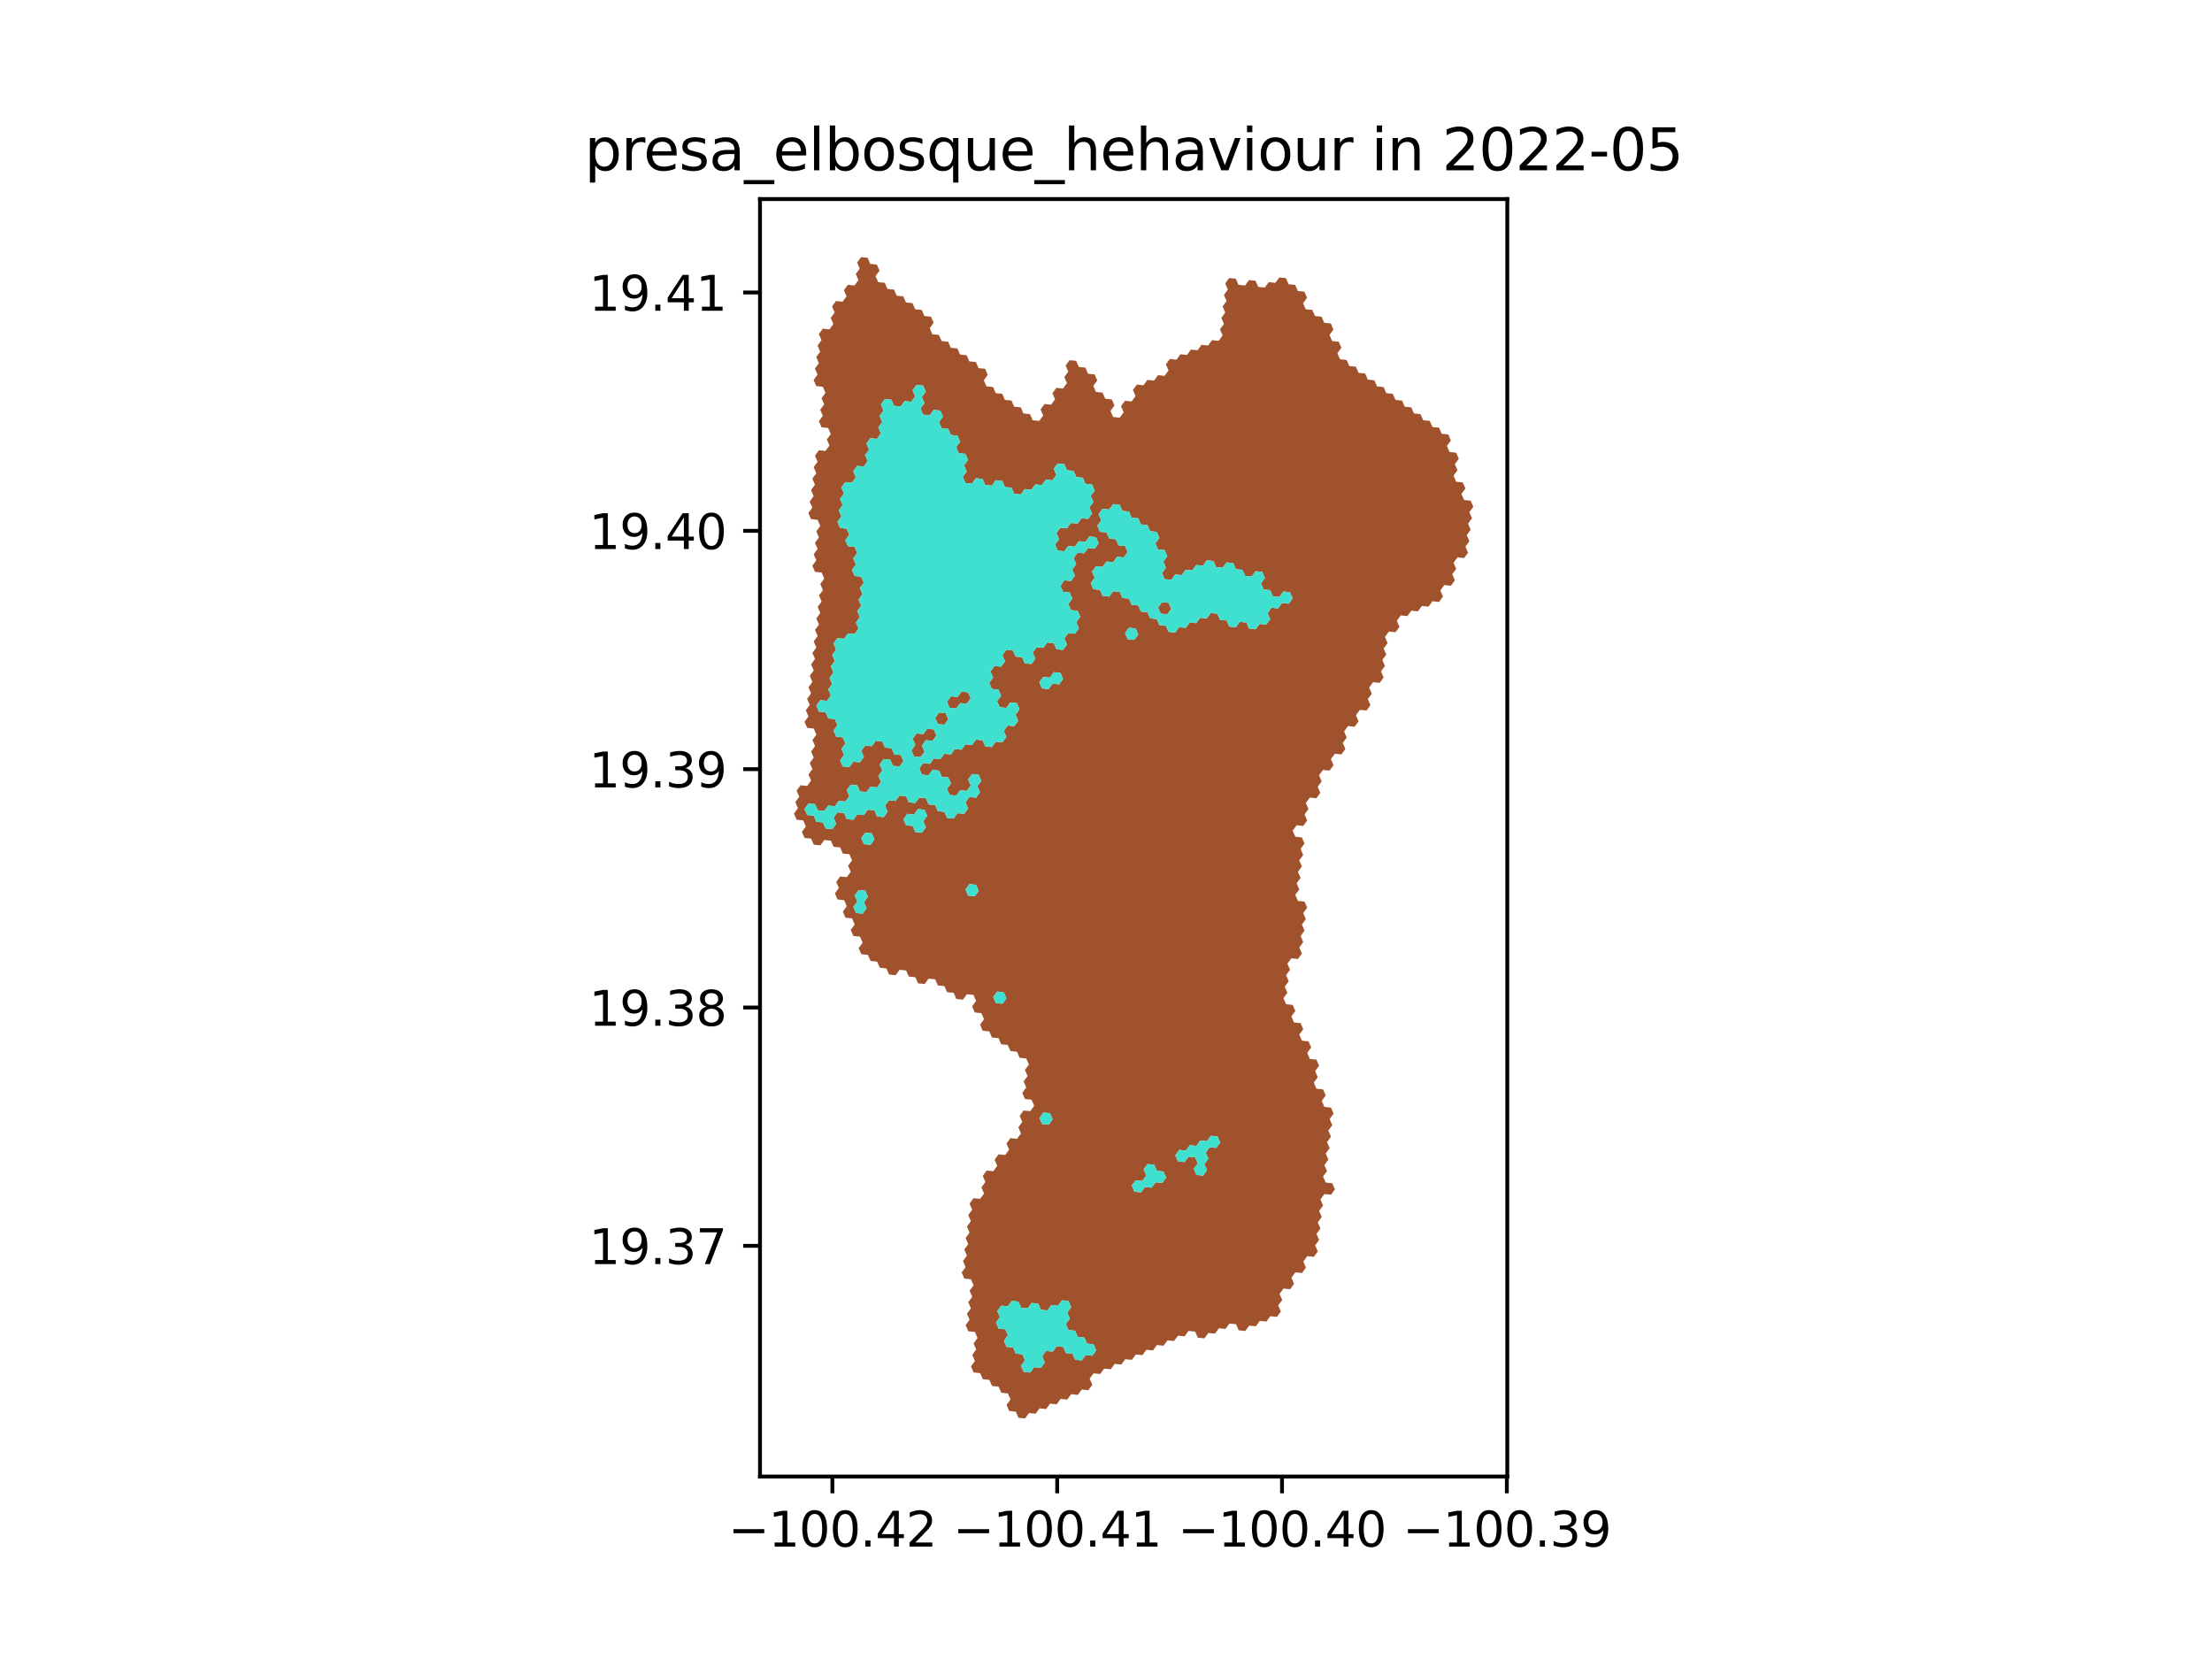 <?xml version="1.0" encoding="utf-8" standalone="no"?>
<!DOCTYPE svg PUBLIC "-//W3C//DTD SVG 1.1//EN"
  "http://www.w3.org/Graphics/SVG/1.1/DTD/svg11.dtd">
<svg xmlns:xlink="http://www.w3.org/1999/xlink" width="460.8pt" height="345.6pt" viewBox="0 0 460.8 345.6" xmlns="http://www.w3.org/2000/svg" version="1.1">
 <defs>
  <style type="text/css">*{stroke-linejoin: round; stroke-linecap: butt}</style>
 </defs>
 <g id="figure_1">
  <g id="patch_1">
   <path d="M 0 345.6 
L 460.8 345.6 
L 460.8 0 
L 0 0 
z
" style="fill: #ffffff"/>
  </g>
  <g id="axes_1">
   <g id="patch_2">
    <path d="M 158.323 307.584 
L 313.997 307.584 
L 313.997 41.472 
L 158.323 41.472 
z
" style="fill: #ffffff"/>
   </g>
   <g id="PatchCollection_1">
    <path d="M 176.125 191.174 
L 175.575 189.907 
L 176.399 188.782 
L 175.849 187.515 
L 174.475 187.372 
L 173.925 186.105 
L 174.749 184.981 
L 174.199 183.714 
L 175.023 182.589 
L 176.397 182.732 
L 177.221 181.608 
L 176.671 180.341 
L 177.495 179.216 
L 176.945 177.949 
L 175.571 177.806 
L 175.021 176.539 
L 173.646 176.396 
L 173.096 175.129 
L 171.722 174.986 
L 170.898 176.11 
L 169.524 175.967 
L 168.974 174.7 
L 167.599 174.557 
L 167.049 173.29 
L 167.873 172.166 
L 167.323 170.899 
L 165.949 170.756 
L 165.399 169.489 
L 166.223 168.364 
L 165.673 167.097 
L 166.497 165.973 
L 165.947 164.706 
L 166.771 163.581 
L 168.145 163.724 
L 168.969 162.6 
L 168.419 161.333 
L 169.243 160.208 
L 168.693 158.941 
L 169.517 157.817 
L 168.967 156.55 
L 169.791 155.425 
L 169.241 154.158 
L 170.065 153.034 
L 169.515 151.766 
L 168.14 151.624 
L 167.59 150.356 
L 168.414 149.232 
L 167.864 147.965 
L 168.688 146.84 
L 168.138 145.573 
L 168.962 144.449 
L 168.412 143.182 
L 169.236 142.057 
L 168.686 140.79 
L 169.51 139.666 
L 168.96 138.399 
L 169.784 137.274 
L 169.234 136.007 
L 170.058 134.883 
L 169.508 133.615 
L 170.332 132.491 
L 169.782 131.224 
L 170.606 130.1 
L 170.056 128.832 
L 170.88 127.708 
L 170.33 126.441 
L 171.154 125.316 
L 170.604 124.049 
L 171.428 122.925 
L 170.878 121.658 
L 171.702 120.533 
L 171.152 119.266 
L 169.778 119.123 
L 169.227 117.856 
L 170.051 116.732 
L 169.501 115.464 
L 170.325 114.34 
L 169.775 113.073 
L 170.599 111.948 
L 170.049 110.681 
L 170.873 109.557 
L 170.323 108.29 
L 168.949 108.147 
L 168.399 106.879 
L 169.223 105.755 
L 168.673 104.488 
L 169.497 103.363 
L 168.947 102.096 
L 169.771 100.972 
L 169.221 99.704 
L 170.045 98.58 
L 169.495 97.313 
L 170.319 96.189 
L 169.769 94.921 
L 170.593 93.797 
L 171.967 93.94 
L 172.791 92.816 
L 172.241 91.548 
L 173.065 90.424 
L 172.515 89.157 
L 171.141 89.014 
L 170.591 87.746 
L 171.415 86.622 
L 170.865 85.355 
L 171.689 84.23 
L 171.139 82.963 
L 171.963 81.839 
L 171.413 80.572 
L 170.038 80.429 
L 169.488 79.161 
L 170.312 78.037 
L 169.762 76.77 
L 170.586 75.645 
L 170.036 74.378 
L 170.86 73.254 
L 170.31 71.986 
L 171.134 70.862 
L 170.584 69.595 
L 171.408 68.47 
L 172.783 68.613 
L 173.607 67.489 
L 173.057 66.222 
L 173.881 65.097 
L 173.331 63.83 
L 174.155 62.706 
L 175.529 62.849 
L 176.353 61.724 
L 175.803 60.457 
L 176.627 59.333 
L 178.002 59.476 
L 178.826 58.351 
L 178.276 57.084 
L 179.1 55.96 
L 178.55 54.692 
L 179.374 53.568 
L 180.749 53.711 
L 181.299 54.978 
L 182.673 55.121 
L 183.224 56.389 
L 182.399 57.513 
L 182.95 58.78 
L 184.324 58.923 
L 184.874 60.191 
L 186.249 60.334 
L 186.799 61.601 
L 188.173 61.744 
L 188.723 63.011 
L 190.098 63.154 
L 190.648 64.422 
L 192.023 64.565 
L 192.573 65.832 
L 193.947 65.975 
L 194.497 67.242 
L 193.673 68.367 
L 194.223 69.634 
L 195.598 69.777 
L 196.148 71.044 
L 197.522 71.187 
L 198.072 72.455 
L 199.447 72.598 
L 199.997 73.865 
L 201.371 74.008 
L 201.921 75.275 
L 203.296 75.418 
L 203.846 76.685 
L 205.22 76.829 
L 205.77 78.096 
L 204.946 79.22 
L 205.496 80.487 
L 206.871 80.63 
L 207.421 81.898 
L 208.795 82.041 
L 209.345 83.308 
L 210.72 83.451 
L 211.27 84.718 
L 212.644 84.861 
L 213.194 86.129 
L 214.569 86.272 
L 215.119 87.539 
L 216.493 87.682 
L 217.317 86.558 
L 216.767 85.29 
L 217.591 84.166 
L 218.966 84.309 
L 219.79 83.185 
L 219.24 81.918 
L 220.064 80.793 
L 221.439 80.936 
L 222.263 79.812 
L 221.713 78.545 
L 222.537 77.421 
L 221.987 76.153 
L 222.811 75.029 
L 224.186 75.172 
L 224.736 76.439 
L 226.11 76.583 
L 226.66 77.85 
L 228.034 77.993 
L 228.585 79.26 
L 227.76 80.384 
L 228.31 81.652 
L 229.685 81.795 
L 230.235 83.062 
L 231.609 83.205 
L 232.159 84.472 
L 231.335 85.597 
L 231.885 86.864 
L 233.259 87.007 
L 234.084 85.883 
L 233.533 84.616 
L 234.358 83.491 
L 235.732 83.634 
L 236.556 82.51 
L 236.006 81.243 
L 236.831 80.119 
L 238.205 80.262 
L 239.029 79.137 
L 240.404 79.28 
L 241.228 78.156 
L 242.602 78.299 
L 243.426 77.175 
L 242.876 75.908 
L 243.701 74.784 
L 245.075 74.927 
L 245.899 73.802 
L 247.274 73.946 
L 248.098 72.821 
L 249.472 72.964 
L 250.297 71.84 
L 251.671 71.983 
L 252.495 70.859 
L 253.869 71.002 
L 254.694 69.878 
L 254.144 68.611 
L 254.968 67.486 
L 254.418 66.219 
L 255.242 65.095 
L 254.692 63.828 
L 255.517 62.703 
L 254.967 61.436 
L 255.791 60.312 
L 255.241 59.044 
L 256.065 57.92 
L 257.44 58.063 
L 257.99 59.331 
L 259.364 59.474 
L 260.188 58.35 
L 261.563 58.493 
L 262.113 59.76 
L 263.487 59.903 
L 264.311 58.779 
L 265.686 58.922 
L 266.51 57.798 
L 267.884 57.941 
L 268.434 59.208 
L 269.809 59.352 
L 270.359 60.619 
L 271.733 60.762 
L 272.283 62.029 
L 271.459 63.154 
L 272.009 64.421 
L 273.383 64.564 
L 273.933 65.831 
L 275.307 65.974 
L 275.857 67.242 
L 277.231 67.385 
L 277.781 68.652 
L 276.957 69.776 
L 277.507 71.044 
L 278.881 71.187 
L 279.431 72.454 
L 278.607 73.578 
L 279.157 74.846 
L 280.531 74.989 
L 281.081 76.256 
L 282.455 76.399 
L 283.005 77.667 
L 284.38 77.81 
L 284.93 79.077 
L 286.304 79.22 
L 286.854 80.488 
L 288.228 80.631 
L 288.778 81.898 
L 290.152 82.041 
L 290.702 83.309 
L 292.076 83.452 
L 292.626 84.719 
L 294.001 84.862 
L 294.55 86.129 
L 295.925 86.273 
L 296.475 87.54 
L 297.849 87.683 
L 298.399 88.95 
L 299.773 89.094 
L 300.323 90.361 
L 301.697 90.504 
L 302.247 91.771 
L 301.423 92.895 
L 301.972 94.163 
L 303.347 94.306 
L 303.897 95.573 
L 303.072 96.697 
L 303.622 97.965 
L 302.798 99.089 
L 303.348 100.356 
L 304.722 100.499 
L 305.272 101.767 
L 304.447 102.891 
L 304.997 104.158 
L 306.371 104.301 
L 306.921 105.568 
L 306.097 106.693 
L 306.647 107.96 
L 305.823 109.084 
L 306.372 110.351 
L 305.548 111.475 
L 306.098 112.743 
L 305.274 113.867 
L 305.823 115.134 
L 304.999 116.258 
L 303.625 116.115 
L 302.801 117.239 
L 303.351 118.506 
L 302.526 119.631 
L 303.076 120.898 
L 302.252 122.022 
L 300.878 121.879 
L 300.053 123.003 
L 300.603 124.27 
L 299.779 125.394 
L 298.405 125.251 
L 297.581 126.375 
L 296.206 126.232 
L 295.382 127.356 
L 294.008 127.213 
L 293.184 128.337 
L 291.81 128.194 
L 290.985 129.318 
L 291.535 130.586 
L 290.711 131.71 
L 289.337 131.567 
L 288.512 132.691 
L 289.062 133.958 
L 288.238 135.082 
L 288.788 136.349 
L 287.964 137.473 
L 288.514 138.741 
L 287.689 139.865 
L 288.239 141.132 
L 287.415 142.256 
L 286.041 142.113 
L 285.217 143.237 
L 285.766 144.505 
L 284.942 145.629 
L 285.492 146.896 
L 284.668 148.02 
L 283.294 147.877 
L 282.469 149.001 
L 283.019 150.268 
L 282.195 151.392 
L 280.821 151.249 
L 279.997 152.373 
L 280.547 153.641 
L 279.722 154.765 
L 280.272 156.032 
L 279.448 157.156 
L 278.074 157.013 
L 277.25 158.137 
L 277.8 159.405 
L 276.975 160.529 
L 275.601 160.386 
L 274.777 161.51 
L 275.327 162.777 
L 274.503 163.901 
L 275.053 165.168 
L 274.228 166.292 
L 272.854 166.149 
L 272.03 167.274 
L 272.58 168.541 
L 271.756 169.665 
L 272.306 170.932 
L 271.482 172.056 
L 270.107 171.913 
L 269.283 173.037 
L 269.833 174.305 
L 271.207 174.448 
L 271.757 175.715 
L 270.933 176.839 
L 271.483 178.106 
L 270.659 179.23 
L 271.209 180.498 
L 270.384 181.622 
L 270.934 182.889 
L 270.11 184.013 
L 270.66 185.28 
L 269.836 186.404 
L 270.386 187.672 
L 271.76 187.815 
L 272.31 189.082 
L 271.485 190.206 
L 272.035 191.473 
L 271.211 192.597 
L 271.761 193.865 
L 270.937 194.989 
L 271.487 196.256 
L 270.662 197.38 
L 271.212 198.647 
L 270.388 199.771 
L 269.014 199.628 
L 268.19 200.752 
L 268.74 202.02 
L 267.916 203.144 
L 268.466 204.411 
L 267.641 205.535 
L 268.191 206.802 
L 267.367 207.926 
L 267.917 209.194 
L 269.291 209.337 
L 269.841 210.604 
L 269.017 211.728 
L 269.567 212.995 
L 270.941 213.138 
L 271.49 214.405 
L 270.666 215.529 
L 271.216 216.797 
L 272.59 216.94 
L 273.14 218.207 
L 272.316 219.331 
L 272.866 220.598 
L 274.24 220.741 
L 274.79 222.008 
L 273.965 223.132 
L 274.515 224.4 
L 273.691 225.524 
L 274.241 226.791 
L 275.615 226.934 
L 276.165 228.201 
L 275.341 229.325 
L 275.89 230.592 
L 277.264 230.735 
L 277.814 232.002 
L 276.99 233.127 
L 277.54 234.394 
L 276.716 235.518 
L 277.266 236.785 
L 276.441 237.909 
L 276.991 239.176 
L 276.167 240.3 
L 276.717 241.568 
L 275.893 242.692 
L 276.443 243.959 
L 275.619 245.083 
L 276.168 246.35 
L 277.542 246.493 
L 278.092 247.76 
L 277.268 248.884 
L 275.894 248.741 
L 275.07 249.865 
L 275.62 251.133 
L 274.796 252.257 
L 275.346 253.524 
L 274.521 254.648 
L 275.071 255.915 
L 274.247 257.039 
L 274.797 258.306 
L 273.973 259.43 
L 274.523 260.697 
L 273.699 261.822 
L 272.325 261.679 
L 271.501 262.803 
L 272.05 264.07 
L 271.226 265.194 
L 269.853 265.051 
L 269.028 266.175 
L 269.578 267.442 
L 268.754 268.566 
L 267.38 268.423 
L 266.556 269.547 
L 267.106 270.815 
L 266.282 271.939 
L 266.832 273.206 
L 266.008 274.33 
L 264.634 274.187 
L 263.81 275.311 
L 262.436 275.168 
L 261.612 276.292 
L 260.238 276.149 
L 259.414 277.273 
L 258.04 277.13 
L 257.49 275.863 
L 256.116 275.72 
L 255.292 276.844 
L 253.918 276.701 
L 253.094 277.826 
L 251.721 277.683 
L 250.896 278.807 
L 249.523 278.664 
L 248.973 277.397 
L 247.599 277.254 
L 246.775 278.378 
L 245.401 278.235 
L 244.577 279.359 
L 243.203 279.216 
L 242.379 280.34 
L 241.005 280.197 
L 240.181 281.322 
L 238.807 281.179 
L 237.983 282.303 
L 236.609 282.16 
L 235.785 283.284 
L 234.411 283.141 
L 233.587 284.265 
L 232.213 284.122 
L 231.389 285.247 
L 230.016 285.104 
L 229.192 286.228 
L 227.818 286.085 
L 226.994 287.209 
L 227.543 288.476 
L 226.72 289.6 
L 225.346 289.457 
L 224.522 290.582 
L 223.148 290.439 
L 222.324 291.563 
L 220.95 291.42 
L 220.126 292.544 
L 218.752 292.401 
L 217.928 293.525 
L 216.554 293.383 
L 215.73 294.507 
L 214.356 294.364 
L 213.532 295.488 
L 212.158 295.345 
L 211.608 294.078 
L 210.234 293.935 
L 209.685 292.668 
L 210.508 291.544 
L 209.959 290.277 
L 208.585 290.134 
L 208.035 288.867 
L 206.661 288.724 
L 206.111 287.457 
L 204.737 287.314 
L 204.187 286.047 
L 202.813 285.904 
L 202.263 284.637 
L 203.087 283.513 
L 202.537 282.246 
L 203.361 281.121 
L 202.811 279.854 
L 203.635 278.73 
L 203.085 277.463 
L 201.711 277.32 
L 201.161 276.053 
L 201.985 274.929 
L 201.435 273.662 
L 202.259 272.538 
L 201.709 271.27 
L 202.533 270.146 
L 201.983 268.879 
L 202.807 267.755 
L 202.257 266.488 
L 200.883 266.345 
L 200.333 265.078 
L 201.157 263.954 
L 200.607 262.687 
L 201.431 261.562 
L 200.881 260.295 
L 201.705 259.171 
L 201.155 257.904 
L 201.979 256.78 
L 201.429 255.513 
L 202.253 254.388 
L 201.703 253.121 
L 202.527 251.997 
L 201.977 250.73 
L 202.801 249.606 
L 204.175 249.748 
L 205 248.624 
L 204.45 247.357 
L 205.274 246.233 
L 204.724 244.966 
L 205.548 243.842 
L 206.922 243.984 
L 207.746 242.86 
L 207.196 241.593 
L 208.02 240.469 
L 209.394 240.612 
L 210.218 239.488 
L 209.668 238.22 
L 210.492 237.096 
L 211.866 237.239 
L 212.69 236.115 
L 212.14 234.848 
L 212.964 233.724 
L 212.414 232.456 
L 213.238 231.332 
L 214.612 231.475 
L 215.436 230.351 
L 214.886 229.084 
L 213.512 228.941 
L 212.962 227.674 
L 213.786 226.55 
L 213.236 225.282 
L 214.06 224.158 
L 213.51 222.891 
L 214.334 221.767 
L 213.784 220.5 
L 212.41 220.357 
L 211.86 219.09 
L 210.486 218.947 
L 209.936 217.679 
L 208.562 217.537 
L 208.012 216.269 
L 206.638 216.126 
L 206.088 214.859 
L 204.714 214.716 
L 204.164 213.449 
L 204.988 212.325 
L 204.438 211.058 
L 203.064 210.915 
L 202.514 209.648 
L 203.338 208.523 
L 202.788 207.256 
L 201.414 207.113 
L 200.59 208.238 
L 199.216 208.095 
L 198.666 206.828 
L 197.292 206.685 
L 196.742 205.417 
L 195.367 205.275 
L 194.817 204.007 
L 193.443 203.864 
L 192.619 204.989 
L 191.245 204.846 
L 190.695 203.579 
L 189.321 203.436 
L 188.771 202.169 
L 187.397 202.026 
L 186.573 203.15 
L 185.198 203.007 
L 184.648 201.74 
L 183.274 201.597 
L 182.724 200.33 
L 181.35 200.187 
L 180.8 198.92 
L 179.426 198.777 
L 178.876 197.51 
L 179.7 196.385 
L 179.15 195.118 
L 177.775 194.975 
L 177.225 193.708 
L 178.049 192.584 
L 177.499 191.317 
L 176.125 191.174 
M 235.739 107.836 
L 235.188 106.568 
L 233.814 106.425 
L 233.264 105.158 
L 231.89 105.015 
L 231.066 106.139 
L 229.691 105.996 
L 228.867 107.12 
L 229.417 108.388 
L 228.593 109.512 
L 229.143 110.779 
L 230.517 110.922 
L 231.067 112.19 
L 232.442 112.333 
L 232.992 113.6 
L 234.366 113.743 
L 234.916 115.01 
L 234.092 116.134 
L 232.717 115.991 
L 231.893 117.116 
L 230.519 116.973 
L 229.695 118.097 
L 228.32 117.954 
L 227.496 119.078 
L 228.046 120.345 
L 227.222 121.47 
L 227.772 122.737 
L 229.146 122.88 
L 229.696 124.147 
L 231.071 124.29 
L 231.895 123.166 
L 233.269 123.309 
L 233.819 124.576 
L 235.193 124.719 
L 235.743 125.986 
L 237.118 126.129 
L 237.668 127.397 
L 239.042 127.54 
L 239.592 128.807 
L 240.966 128.95 
L 241.516 130.217 
L 242.89 130.36 
L 243.44 131.628 
L 244.814 131.771 
L 245.639 130.646 
L 247.013 130.79 
L 247.837 129.665 
L 249.211 129.808 
L 250.036 128.684 
L 251.41 128.827 
L 252.234 127.703 
L 253.608 127.846 
L 254.158 129.113 
L 255.532 129.256 
L 256.082 130.524 
L 257.457 130.667 
L 258.281 129.543 
L 259.655 129.686 
L 260.205 130.953 
L 261.579 131.096 
L 262.403 129.972 
L 263.778 130.115 
L 264.602 128.991 
L 264.052 127.723 
L 264.876 126.599 
L 266.25 126.742 
L 267.074 125.618 
L 268.449 125.761 
L 269.273 124.637 
L 268.723 123.37 
L 267.349 123.227 
L 266.525 124.351 
L 265.15 124.208 
L 264.6 122.941 
L 263.226 122.797 
L 262.676 121.53 
L 263.501 120.406 
L 262.951 119.139 
L 261.576 118.996 
L 260.752 120.12 
L 259.378 119.977 
L 258.828 118.71 
L 257.454 118.566 
L 256.904 117.299 
L 255.53 117.156 
L 254.705 118.28 
L 253.331 118.137 
L 252.781 116.87 
L 251.407 116.727 
L 250.583 117.851 
L 249.208 117.708 
L 248.384 118.832 
L 247.01 118.689 
L 246.186 119.813 
L 244.811 119.67 
L 243.987 120.795 
L 242.613 120.651 
L 242.063 119.384 
L 242.887 118.26 
L 242.337 116.993 
L 243.161 115.868 
L 242.611 114.601 
L 241.237 114.458 
L 240.687 113.191 
L 241.511 112.067 
L 240.961 110.799 
L 239.587 110.656 
L 239.037 109.389 
L 237.663 109.246 
L 237.113 107.979 
L 235.739 107.836 
M 235.195 130.769 
L 234.371 131.894 
L 234.921 133.161 
L 236.295 133.304 
L 237.119 132.18 
L 236.569 130.912 
L 235.195 130.769 
M 239.072 242.489 
L 238.248 243.613 
L 238.798 244.881 
L 237.974 246.005 
L 236.6 245.862 
L 235.776 246.986 
L 236.325 248.253 
L 237.699 248.396 
L 238.524 247.272 
L 239.897 247.415 
L 240.722 246.291 
L 242.096 246.434 
L 242.92 245.31 
L 242.37 244.042 
L 240.996 243.899 
L 240.446 242.632 
L 239.072 242.489 
M 211.275 102.87 
L 210.725 101.602 
L 209.351 101.459 
L 208.801 100.192 
L 207.427 100.049 
L 206.602 101.173 
L 205.228 101.03 
L 204.678 99.763 
L 203.304 99.62 
L 202.479 100.744 
L 201.105 100.601 
L 200.555 99.334 
L 201.379 98.21 
L 200.829 96.942 
L 201.653 95.818 
L 201.103 94.551 
L 199.729 94.408 
L 199.179 93.141 
L 200.003 92.016 
L 199.453 90.749 
L 198.078 90.606 
L 197.528 89.339 
L 196.154 89.196 
L 195.604 87.928 
L 196.428 86.804 
L 195.878 85.537 
L 194.503 85.394 
L 193.679 86.518 
L 192.305 86.375 
L 191.755 85.108 
L 192.579 83.984 
L 192.029 82.716 
L 192.853 81.592 
L 192.303 80.325 
L 190.928 80.182 
L 190.104 81.306 
L 190.654 82.573 
L 189.83 83.698 
L 188.456 83.555 
L 187.631 84.679 
L 186.257 84.536 
L 185.707 83.269 
L 184.332 83.126 
L 183.508 84.25 
L 184.058 85.517 
L 183.234 86.642 
L 183.784 87.909 
L 182.96 89.033 
L 183.51 90.3 
L 182.686 91.425 
L 181.312 91.282 
L 180.488 92.406 
L 181.038 93.673 
L 180.213 94.798 
L 180.764 96.065 
L 179.939 97.189 
L 178.565 97.046 
L 177.741 98.171 
L 178.291 99.438 
L 177.467 100.562 
L 176.093 100.419 
L 175.268 101.544 
L 175.818 102.811 
L 174.994 103.935 
L 175.544 105.202 
L 174.72 106.327 
L 175.27 107.594 
L 174.446 108.718 
L 174.996 109.986 
L 176.371 110.129 
L 176.921 111.396 
L 176.097 112.52 
L 176.647 113.787 
L 178.021 113.93 
L 178.572 115.198 
L 177.747 116.322 
L 178.298 117.589 
L 177.473 118.714 
L 178.024 119.981 
L 179.398 120.124 
L 179.948 121.391 
L 179.124 122.515 
L 179.674 123.783 
L 178.85 124.907 
L 179.4 126.174 
L 178.576 127.298 
L 179.126 128.566 
L 178.302 129.69 
L 178.852 130.957 
L 178.028 132.082 
L 176.654 131.939 
L 175.829 133.063 
L 174.455 132.92 
L 173.631 134.044 
L 174.181 135.312 
L 173.357 136.436 
L 173.907 137.703 
L 173.083 138.827 
L 173.633 140.095 
L 172.809 141.219 
L 173.359 142.486 
L 172.535 143.61 
L 173.085 144.878 
L 172.261 146.002 
L 170.887 145.859 
L 170.063 146.983 
L 170.613 148.251 
L 171.987 148.394 
L 172.537 149.661 
L 173.912 149.804 
L 174.462 151.071 
L 173.638 152.195 
L 174.188 153.462 
L 175.562 153.605 
L 176.112 154.873 
L 175.288 155.997 
L 175.838 157.264 
L 175.014 158.388 
L 175.564 159.656 
L 176.938 159.799 
L 177.762 158.674 
L 179.137 158.817 
L 179.961 157.693 
L 179.411 156.426 
L 180.235 155.301 
L 181.609 155.444 
L 182.433 154.32 
L 183.807 154.463 
L 184.358 155.73 
L 185.732 155.873 
L 186.282 157.14 
L 187.656 157.283 
L 188.206 158.55 
L 187.382 159.675 
L 186.008 159.532 
L 185.458 158.265 
L 184.084 158.122 
L 183.259 159.246 
L 183.81 160.513 
L 182.985 161.637 
L 183.536 162.905 
L 182.711 164.029 
L 181.337 163.886 
L 180.513 165.01 
L 179.139 164.867 
L 178.589 163.6 
L 177.215 163.457 
L 176.39 164.582 
L 176.941 165.849 
L 176.116 166.973 
L 174.742 166.83 
L 173.918 167.954 
L 172.544 167.812 
L 171.72 168.936 
L 170.346 168.793 
L 169.795 167.526 
L 168.421 167.383 
L 167.597 168.507 
L 168.147 169.774 
L 169.521 169.917 
L 170.072 171.184 
L 171.446 171.327 
L 171.996 172.595 
L 173.37 172.737 
L 174.194 171.613 
L 173.644 170.346 
L 174.468 169.222 
L 175.842 169.365 
L 176.393 170.632 
L 177.767 170.775 
L 178.591 169.65 
L 179.965 169.793 
L 180.789 168.669 
L 182.163 168.812 
L 182.714 170.079 
L 184.088 170.222 
L 184.912 169.098 
L 184.362 167.831 
L 185.186 166.706 
L 186.56 166.849 
L 187.384 165.725 
L 188.758 165.868 
L 189.309 167.135 
L 190.683 167.278 
L 191.507 166.154 
L 192.881 166.297 
L 193.431 167.564 
L 194.805 167.707 
L 195.355 168.974 
L 196.73 169.117 
L 197.28 170.384 
L 198.654 170.527 
L 199.478 169.403 
L 200.852 169.546 
L 201.676 168.422 
L 201.126 167.154 
L 201.95 166.03 
L 203.325 166.173 
L 204.149 165.049 
L 203.599 163.782 
L 204.423 162.657 
L 203.873 161.39 
L 202.499 161.247 
L 201.674 162.371 
L 202.224 163.639 
L 201.4 164.763 
L 200.026 164.62 
L 199.202 165.744 
L 197.828 165.601 
L 197.278 164.334 
L 198.102 163.21 
L 197.552 161.943 
L 196.178 161.8 
L 195.627 160.532 
L 194.253 160.389 
L 193.429 161.514 
L 192.055 161.371 
L 191.505 160.104 
L 192.329 158.979 
L 193.703 159.122 
L 194.527 157.998 
L 195.902 158.141 
L 196.726 157.017 
L 198.1 157.16 
L 198.924 156.035 
L 200.298 156.178 
L 201.122 155.054 
L 202.497 155.197 
L 203.321 154.073 
L 204.695 154.216 
L 205.245 155.483 
L 206.619 155.626 
L 207.443 154.502 
L 208.818 154.645 
L 209.642 153.52 
L 209.092 152.253 
L 209.916 151.129 
L 211.29 151.272 
L 212.114 150.148 
L 211.564 148.88 
L 212.388 147.756 
L 211.838 146.489 
L 210.464 146.346 
L 209.64 147.47 
L 208.266 147.327 
L 207.716 146.06 
L 208.54 144.936 
L 207.99 143.668 
L 206.615 143.525 
L 206.065 142.258 
L 206.89 141.134 
L 206.34 139.867 
L 207.164 138.742 
L 208.538 138.885 
L 209.362 137.761 
L 208.812 136.494 
L 209.636 135.37 
L 211.01 135.513 
L 211.561 136.78 
L 212.935 136.923 
L 213.485 138.19 
L 214.859 138.333 
L 215.683 137.209 
L 215.133 135.942 
L 215.957 134.817 
L 217.332 134.96 
L 218.156 133.836 
L 219.53 133.979 
L 220.08 135.246 
L 221.454 135.389 
L 222.279 134.265 
L 221.728 132.998 
L 222.553 131.874 
L 223.927 132.017 
L 224.751 130.892 
L 224.201 129.625 
L 225.025 128.501 
L 224.475 127.234 
L 223.101 127.091 
L 222.551 125.823 
L 223.375 124.699 
L 222.825 123.432 
L 221.451 123.289 
L 220.901 122.022 
L 221.725 120.897 
L 223.099 121.04 
L 223.923 119.916 
L 223.373 118.649 
L 224.198 117.525 
L 223.648 116.257 
L 224.472 115.133 
L 225.846 115.276 
L 226.67 114.152 
L 228.045 114.295 
L 228.869 113.171 
L 228.319 111.903 
L 226.944 111.76 
L 226.12 112.885 
L 224.746 112.742 
L 223.922 113.866 
L 222.547 113.723 
L 221.723 114.847 
L 220.349 114.704 
L 219.799 113.437 
L 220.623 112.313 
L 220.073 111.045 
L 220.897 109.921 
L 222.272 110.064 
L 223.096 108.94 
L 224.47 109.083 
L 225.294 107.959 
L 226.669 108.102 
L 227.493 106.977 
L 226.943 105.71 
L 227.767 104.586 
L 227.217 103.319 
L 228.041 102.194 
L 227.491 100.927 
L 226.117 100.784 
L 225.567 99.517 
L 224.192 99.374 
L 223.642 98.106 
L 222.268 97.963 
L 221.718 96.696 
L 220.344 96.553 
L 219.519 97.677 
L 220.07 98.945 
L 219.245 100.069 
L 217.871 99.926 
L 217.047 101.05 
L 215.672 100.907 
L 214.848 102.031 
L 213.474 101.888 
L 212.65 103.013 
L 211.275 102.87 
M 217.086 234.152 
L 218.46 234.295 
L 219.284 233.171 
L 218.734 231.904 
L 217.36 231.761 
L 216.536 232.885 
L 217.086 234.152 
M 214.075 272.556 
L 212.701 272.414 
L 212.151 271.146 
L 210.777 271.004 
L 209.953 272.128 
L 208.579 271.985 
L 207.755 273.109 
L 208.305 274.376 
L 207.481 275.5 
L 208.031 276.768 
L 209.405 276.91 
L 209.955 278.177 
L 209.131 279.302 
L 209.681 280.569 
L 211.055 280.712 
L 211.605 281.979 
L 212.979 282.122 
L 213.529 283.389 
L 212.705 284.513 
L 213.254 285.78 
L 214.628 285.923 
L 215.452 284.799 
L 216.826 284.942 
L 217.65 283.817 
L 217.1 282.55 
L 217.924 281.426 
L 219.298 281.569 
L 220.122 280.445 
L 221.496 280.588 
L 222.046 281.855 
L 223.42 281.998 
L 223.97 283.265 
L 225.344 283.408 
L 226.168 282.284 
L 227.542 282.426 
L 228.366 281.302 
L 227.816 280.035 
L 226.442 279.892 
L 225.892 278.625 
L 224.518 278.482 
L 223.968 277.215 
L 222.594 277.072 
L 222.044 275.805 
L 222.868 274.681 
L 222.319 273.414 
L 223.143 272.29 
L 222.593 271.023 
L 221.219 270.88 
L 220.395 272.004 
L 219.021 271.861 
L 218.197 272.985 
L 216.823 272.842 
L 216.273 271.575 
L 214.899 271.432 
L 214.075 272.556 
M 189.035 169.527 
L 188.21 170.651 
L 188.76 171.918 
L 190.135 172.061 
L 190.685 173.328 
L 192.059 173.471 
L 192.883 172.347 
L 192.333 171.08 
L 193.157 169.955 
L 192.607 168.688 
L 191.233 168.545 
L 190.409 169.669 
L 189.035 169.527 
M 203.33 184.323 
L 201.956 184.18 
L 201.132 185.305 
L 201.682 186.572 
L 203.056 186.715 
L 203.88 185.591 
L 203.33 184.323 
M 181.615 173.595 
L 180.241 173.452 
L 179.417 174.576 
L 179.967 175.843 
L 181.341 175.986 
L 182.166 174.862 
L 181.615 173.595 
M 178.323 190.192 
L 179.698 190.335 
L 180.522 189.211 
L 179.972 187.944 
L 180.796 186.819 
L 180.246 185.552 
L 178.871 185.409 
L 178.047 186.534 
L 178.597 187.801 
L 177.773 188.925 
L 178.323 190.192 
M 207.46 208.952 
L 208.834 209.095 
L 209.659 207.971 
L 209.108 206.704 
L 207.734 206.561 
L 206.91 207.685 
L 207.46 208.952 
M 218.434 143.545 
L 219.258 142.421 
L 220.632 142.564 
L 221.456 141.44 
L 220.906 140.172 
L 219.532 140.029 
L 218.708 141.154 
L 217.333 141.011 
L 216.509 142.135 
L 217.059 143.402 
L 218.434 143.545 
M 249.238 238.708 
L 247.864 238.565 
L 247.04 239.689 
L 245.666 239.546 
L 244.842 240.67 
L 245.392 241.937 
L 246.766 242.08 
L 247.59 240.956 
L 248.964 241.099 
L 249.514 242.366 
L 248.69 243.49 
L 249.24 244.757 
L 250.613 244.9 
L 251.438 243.776 
L 250.888 242.509 
L 251.712 241.385 
L 251.162 240.118 
L 251.986 238.993 
L 253.36 239.136 
L 254.184 238.012 
L 253.634 236.745 
L 252.26 236.602 
L 251.436 237.726 
L 250.062 237.583 
L 249.238 238.708 
" clip-path="url(#p40b97633d1)" style="fill: #a0522d"/>
    <path d="M 191.779 157.712 
L 190.405 157.569 
L 189.855 156.302 
L 190.679 155.178 
L 190.129 153.91 
L 190.953 152.786 
L 192.327 152.929 
L 193.151 151.805 
L 194.525 151.948 
L 195.075 153.215 
L 194.251 154.339 
L 192.877 154.196 
L 192.053 155.321 
L 192.603 156.588 
L 191.779 157.712 
" clip-path="url(#p40b97633d1)" style="fill: #a0522d"/>
    <path d="M 196.724 150.966 
L 195.349 150.823 
L 194.799 149.556 
L 195.624 148.432 
L 196.998 148.575 
L 197.548 149.842 
L 196.724 150.966 
" clip-path="url(#p40b97633d1)" style="fill: #a0522d"/>
    <path d="M 202.219 145.488 
L 201.395 146.612 
L 200.02 146.469 
L 199.196 147.594 
L 197.822 147.451 
L 197.272 146.183 
L 198.096 145.059 
L 199.47 145.202 
L 200.294 144.078 
L 201.669 144.221 
L 202.219 145.488 
" clip-path="url(#p40b97633d1)" style="fill: #a0522d"/>
    <path d="M 243.164 127.969 
L 241.79 127.826 
L 241.24 126.559 
L 242.064 125.434 
L 243.439 125.577 
L 243.989 126.845 
L 243.164 127.969 
" clip-path="url(#p40b97633d1)" style="fill: #a0522d"/>
    <path d="M 180.796 186.819 
L 179.972 187.944 
L 180.522 189.211 
L 179.698 190.335 
L 178.323 190.192 
L 177.773 188.925 
L 178.597 187.801 
L 178.047 186.534 
L 178.871 185.409 
L 180.246 185.552 
L 180.796 186.819 
" clip-path="url(#p40b97633d1)" style="fill: #40e0d0"/>
    <path d="M 180.241 173.452 
L 181.615 173.595 
L 182.166 174.862 
L 181.341 175.986 
L 179.967 175.843 
L 179.417 174.576 
L 180.241 173.452 
" clip-path="url(#p40b97633d1)" style="fill: #40e0d0"/>
    <path d="M 168.421 167.383 
L 169.795 167.526 
L 170.346 168.793 
L 171.72 168.936 
L 172.544 167.812 
L 173.918 167.954 
L 174.742 166.83 
L 176.116 166.973 
L 176.941 165.849 
L 176.39 164.582 
L 177.215 163.457 
L 178.589 163.6 
L 179.139 164.867 
L 180.513 165.01 
L 181.337 163.886 
L 182.711 164.029 
L 183.536 162.905 
L 182.985 161.637 
L 183.81 160.513 
L 183.259 159.246 
L 184.084 158.122 
L 185.458 158.265 
L 186.008 159.532 
L 187.382 159.675 
L 188.206 158.55 
L 187.656 157.283 
L 186.282 157.14 
L 185.732 155.873 
L 184.358 155.73 
L 183.807 154.463 
L 182.433 154.32 
L 181.609 155.444 
L 180.235 155.301 
L 179.411 156.426 
L 179.961 157.693 
L 179.137 158.817 
L 177.762 158.674 
L 176.938 159.799 
L 175.564 159.656 
L 175.014 158.388 
L 175.838 157.264 
L 175.288 155.997 
L 176.112 154.873 
L 175.562 153.605 
L 174.188 153.462 
L 173.638 152.195 
L 174.462 151.071 
L 173.912 149.804 
L 172.537 149.661 
L 171.987 148.394 
L 170.613 148.251 
L 170.063 146.983 
L 170.887 145.859 
L 172.261 146.002 
L 173.085 144.878 
L 172.535 143.61 
L 173.359 142.486 
L 172.809 141.219 
L 173.633 140.095 
L 173.083 138.827 
L 173.907 137.703 
L 173.357 136.436 
L 174.181 135.312 
L 173.631 134.044 
L 174.455 132.92 
L 175.829 133.063 
L 176.654 131.939 
L 178.028 132.082 
L 178.852 130.957 
L 178.302 129.69 
L 179.126 128.566 
L 178.576 127.298 
L 179.4 126.174 
L 178.85 124.907 
L 179.674 123.783 
L 179.124 122.515 
L 179.948 121.391 
L 179.398 120.124 
L 178.024 119.981 
L 177.473 118.714 
L 178.298 117.589 
L 177.747 116.322 
L 178.572 115.198 
L 178.021 113.93 
L 176.647 113.787 
L 176.097 112.52 
L 176.921 111.396 
L 176.371 110.129 
L 174.996 109.986 
L 174.446 108.718 
L 175.27 107.594 
L 174.72 106.327 
L 175.544 105.202 
L 174.994 103.935 
L 175.818 102.811 
L 175.268 101.544 
L 176.093 100.419 
L 177.467 100.562 
L 178.291 99.438 
L 177.741 98.171 
L 178.565 97.046 
L 179.939 97.189 
L 180.764 96.065 
L 180.213 94.798 
L 181.038 93.673 
L 180.488 92.406 
L 181.312 91.282 
L 182.686 91.425 
L 183.51 90.3 
L 182.96 89.033 
L 183.784 87.909 
L 183.234 86.642 
L 184.058 85.517 
L 183.508 84.25 
L 184.332 83.126 
L 185.707 83.269 
L 186.257 84.536 
L 187.631 84.679 
L 188.456 83.555 
L 189.83 83.698 
L 190.654 82.573 
L 190.104 81.306 
L 190.928 80.182 
L 192.303 80.325 
L 192.853 81.592 
L 192.029 82.716 
L 192.579 83.984 
L 191.755 85.108 
L 192.305 86.375 
L 193.679 86.518 
L 194.503 85.394 
L 195.878 85.537 
L 196.428 86.804 
L 195.604 87.928 
L 196.154 89.196 
L 197.528 89.339 
L 198.078 90.606 
L 199.453 90.749 
L 200.003 92.016 
L 199.179 93.141 
L 199.729 94.408 
L 201.103 94.551 
L 201.653 95.818 
L 200.829 96.942 
L 201.379 98.21 
L 200.555 99.334 
L 201.105 100.601 
L 202.479 100.744 
L 203.304 99.62 
L 204.678 99.763 
L 205.228 101.03 
L 206.602 101.173 
L 207.427 100.049 
L 208.801 100.192 
L 209.351 101.459 
L 210.725 101.602 
L 211.275 102.87 
L 212.65 103.013 
L 213.474 101.888 
L 214.848 102.031 
L 215.672 100.907 
L 217.047 101.05 
L 217.871 99.926 
L 219.245 100.069 
L 220.07 98.945 
L 219.519 97.677 
L 220.344 96.553 
L 221.718 96.696 
L 222.268 97.963 
L 223.642 98.106 
L 224.192 99.374 
L 225.567 99.517 
L 226.117 100.784 
L 227.491 100.927 
L 228.041 102.194 
L 227.217 103.319 
L 227.767 104.586 
L 226.943 105.71 
L 227.493 106.977 
L 226.669 108.102 
L 225.294 107.959 
L 224.47 109.083 
L 223.096 108.94 
L 222.272 110.064 
L 220.897 109.921 
L 220.073 111.045 
L 220.623 112.313 
L 219.799 113.437 
L 220.349 114.704 
L 221.723 114.847 
L 222.547 113.723 
L 223.922 113.866 
L 224.746 112.742 
L 226.12 112.885 
L 226.944 111.76 
L 228.319 111.903 
L 228.869 113.171 
L 228.045 114.295 
L 226.67 114.152 
L 225.846 115.276 
L 224.472 115.133 
L 223.648 116.257 
L 224.198 117.525 
L 223.373 118.649 
L 223.923 119.916 
L 223.099 121.04 
L 221.725 120.897 
L 220.901 122.022 
L 221.451 123.289 
L 222.825 123.432 
L 223.375 124.699 
L 222.551 125.823 
L 223.101 127.091 
L 224.475 127.234 
L 225.025 128.501 
L 224.201 129.625 
L 224.751 130.892 
L 223.927 132.017 
L 222.553 131.874 
L 221.728 132.998 
L 222.279 134.265 
L 221.454 135.389 
L 220.08 135.246 
L 219.53 133.979 
L 218.156 133.836 
L 217.332 134.96 
L 215.957 134.817 
L 215.133 135.942 
L 215.683 137.209 
L 214.859 138.333 
L 213.485 138.19 
L 212.935 136.923 
L 211.561 136.78 
L 211.01 135.513 
L 209.636 135.37 
L 208.812 136.494 
L 209.362 137.761 
L 208.538 138.885 
L 207.164 138.742 
L 206.34 139.867 
L 206.89 141.134 
L 206.065 142.258 
L 206.615 143.525 
L 207.99 143.668 
L 208.54 144.936 
L 207.716 146.06 
L 208.266 147.327 
L 209.64 147.47 
L 210.464 146.346 
L 211.838 146.489 
L 212.388 147.756 
L 211.564 148.88 
L 212.114 150.148 
L 211.29 151.272 
L 209.916 151.129 
L 209.092 152.253 
L 209.642 153.52 
L 208.818 154.645 
L 207.443 154.502 
L 206.619 155.626 
L 205.245 155.483 
L 204.695 154.216 
L 203.321 154.073 
L 202.497 155.197 
L 201.122 155.054 
L 200.298 156.178 
L 198.924 156.035 
L 198.1 157.16 
L 196.726 157.017 
L 195.902 158.141 
L 194.527 157.998 
L 193.703 159.122 
L 192.329 158.979 
L 191.505 160.104 
L 192.055 161.371 
L 193.429 161.514 
L 194.253 160.389 
L 195.627 160.532 
L 196.178 161.8 
L 197.552 161.943 
L 198.102 163.21 
L 197.278 164.334 
L 197.828 165.601 
L 199.202 165.744 
L 200.026 164.62 
L 201.4 164.763 
L 202.224 163.639 
L 201.674 162.371 
L 202.499 161.247 
L 203.873 161.39 
L 204.423 162.657 
L 203.599 163.782 
L 204.149 165.049 
L 203.325 166.173 
L 201.95 166.03 
L 201.126 167.154 
L 201.676 168.422 
L 200.852 169.546 
L 199.478 169.403 
L 198.654 170.527 
L 197.28 170.384 
L 196.73 169.117 
L 195.355 168.974 
L 194.805 167.707 
L 193.431 167.564 
L 192.881 166.297 
L 191.507 166.154 
L 190.683 167.278 
L 189.309 167.135 
L 188.758 165.868 
L 187.384 165.725 
L 186.56 166.849 
L 185.186 166.706 
L 184.362 167.831 
L 184.912 169.098 
L 184.088 170.222 
L 182.714 170.079 
L 182.163 168.812 
L 180.789 168.669 
L 179.965 169.793 
L 178.591 169.65 
L 177.767 170.775 
L 176.393 170.632 
L 175.842 169.365 
L 174.468 169.222 
L 173.644 170.346 
L 174.194 171.613 
L 173.37 172.737 
L 171.996 172.595 
L 171.446 171.327 
L 170.072 171.184 
L 169.521 169.917 
L 168.147 169.774 
L 167.597 168.507 
L 168.421 167.383 
M 200.294 144.078 
L 199.47 145.202 
L 198.096 145.059 
L 197.272 146.183 
L 197.822 147.451 
L 199.196 147.594 
L 200.02 146.469 
L 201.395 146.612 
L 202.219 145.488 
L 201.669 144.221 
L 200.294 144.078 
M 190.679 155.178 
L 189.855 156.302 
L 190.405 157.569 
L 191.779 157.712 
L 192.603 156.588 
L 192.053 155.321 
L 192.877 154.196 
L 194.251 154.339 
L 195.075 153.215 
L 194.525 151.948 
L 193.151 151.805 
L 192.327 152.929 
L 190.953 152.786 
L 190.129 153.91 
L 190.679 155.178 
M 196.724 150.966 
L 197.548 149.842 
L 196.998 148.575 
L 195.624 148.432 
L 194.799 149.556 
L 195.349 150.823 
L 196.724 150.966 
" clip-path="url(#p40b97633d1)" style="fill: #40e0d0"/>
    <path d="M 190.409 169.669 
L 191.233 168.545 
L 192.607 168.688 
L 193.157 169.955 
L 192.333 171.08 
L 192.883 172.347 
L 192.059 173.471 
L 190.685 173.328 
L 190.135 172.061 
L 188.76 171.918 
L 188.21 170.651 
L 189.035 169.527 
L 190.409 169.669 
" clip-path="url(#p40b97633d1)" style="fill: #40e0d0"/>
    <path d="M 208.305 274.376 
L 207.755 273.109 
L 208.579 271.985 
L 209.953 272.128 
L 210.777 271.004 
L 212.151 271.146 
L 212.701 272.414 
L 214.075 272.556 
L 214.899 271.432 
L 216.273 271.575 
L 216.823 272.842 
L 218.197 272.985 
L 219.021 271.861 
L 220.395 272.004 
L 221.219 270.88 
L 222.593 271.023 
L 223.143 272.29 
L 222.319 273.414 
L 222.868 274.681 
L 222.044 275.805 
L 222.594 277.072 
L 223.968 277.215 
L 224.518 278.482 
L 225.892 278.625 
L 226.442 279.892 
L 227.816 280.035 
L 228.366 281.302 
L 227.542 282.426 
L 226.168 282.284 
L 225.344 283.408 
L 223.97 283.265 
L 223.42 281.998 
L 222.046 281.855 
L 221.496 280.588 
L 220.122 280.445 
L 219.298 281.569 
L 217.924 281.426 
L 217.1 282.55 
L 217.65 283.817 
L 216.826 284.942 
L 215.452 284.799 
L 214.628 285.923 
L 213.254 285.78 
L 212.705 284.513 
L 213.529 283.389 
L 212.979 282.122 
L 211.605 281.979 
L 211.055 280.712 
L 209.681 280.569 
L 209.131 279.302 
L 209.955 278.177 
L 209.405 276.91 
L 208.031 276.768 
L 207.481 275.5 
L 208.305 274.376 
" clip-path="url(#p40b97633d1)" style="fill: #40e0d0"/>
    <path d="M 209.108 206.704 
L 209.659 207.971 
L 208.834 209.095 
L 207.46 208.952 
L 206.91 207.685 
L 207.734 206.561 
L 209.108 206.704 
" clip-path="url(#p40b97633d1)" style="fill: #40e0d0"/>
    <path d="M 203.33 184.323 
L 203.88 185.591 
L 203.056 186.715 
L 201.682 186.572 
L 201.132 185.305 
L 201.956 184.18 
L 203.33 184.323 
" clip-path="url(#p40b97633d1)" style="fill: #40e0d0"/>
    <path d="M 218.708 141.154 
L 219.532 140.029 
L 220.906 140.172 
L 221.456 141.44 
L 220.632 142.564 
L 219.258 142.421 
L 218.434 143.545 
L 217.059 143.402 
L 216.509 142.135 
L 217.333 141.011 
L 218.708 141.154 
" clip-path="url(#p40b97633d1)" style="fill: #40e0d0"/>
    <path d="M 217.36 231.761 
L 218.734 231.904 
L 219.284 233.171 
L 218.46 234.295 
L 217.086 234.152 
L 216.536 232.885 
L 217.36 231.761 
" clip-path="url(#p40b97633d1)" style="fill: #40e0d0"/>
    <path d="M 236.569 130.912 
L 237.119 132.18 
L 236.295 133.304 
L 234.921 133.161 
L 234.371 131.894 
L 235.195 130.769 
L 236.569 130.912 
" clip-path="url(#p40b97633d1)" style="fill: #40e0d0"/>
    <path d="M 231.895 123.166 
L 231.071 124.29 
L 229.696 124.147 
L 229.146 122.88 
L 227.772 122.737 
L 227.222 121.47 
L 228.046 120.345 
L 227.496 119.078 
L 228.32 117.954 
L 229.695 118.097 
L 230.519 116.973 
L 231.893 117.116 
L 232.717 115.991 
L 234.092 116.134 
L 234.916 115.01 
L 234.366 113.743 
L 232.992 113.6 
L 232.442 112.333 
L 231.067 112.19 
L 230.517 110.922 
L 229.143 110.779 
L 228.593 109.512 
L 229.417 108.388 
L 228.867 107.12 
L 229.691 105.996 
L 231.066 106.139 
L 231.89 105.015 
L 233.264 105.158 
L 233.814 106.425 
L 235.188 106.568 
L 235.739 107.836 
L 237.113 107.979 
L 237.663 109.246 
L 239.037 109.389 
L 239.587 110.656 
L 240.961 110.799 
L 241.511 112.067 
L 240.687 113.191 
L 241.237 114.458 
L 242.611 114.601 
L 243.161 115.868 
L 242.337 116.993 
L 242.887 118.26 
L 242.063 119.384 
L 242.613 120.651 
L 243.987 120.795 
L 244.811 119.67 
L 246.186 119.813 
L 247.01 118.689 
L 248.384 118.832 
L 249.208 117.708 
L 250.583 117.851 
L 251.407 116.727 
L 252.781 116.87 
L 253.331 118.137 
L 254.705 118.28 
L 255.53 117.156 
L 256.904 117.299 
L 257.454 118.566 
L 258.828 118.71 
L 259.378 119.977 
L 260.752 120.12 
L 261.576 118.996 
L 262.951 119.139 
L 263.501 120.406 
L 262.676 121.53 
L 263.226 122.797 
L 264.6 122.941 
L 265.15 124.208 
L 266.525 124.351 
L 267.349 123.227 
L 268.723 123.37 
L 269.273 124.637 
L 268.449 125.761 
L 267.074 125.618 
L 266.25 126.742 
L 264.876 126.599 
L 264.052 127.723 
L 264.602 128.991 
L 263.778 130.115 
L 262.403 129.972 
L 261.579 131.096 
L 260.205 130.953 
L 259.655 129.686 
L 258.281 129.543 
L 257.457 130.667 
L 256.082 130.524 
L 255.532 129.256 
L 254.158 129.113 
L 253.608 127.846 
L 252.234 127.703 
L 251.41 128.827 
L 250.036 128.684 
L 249.211 129.808 
L 247.837 129.665 
L 247.013 130.79 
L 245.639 130.646 
L 244.814 131.771 
L 243.44 131.628 
L 242.89 130.36 
L 241.516 130.217 
L 240.966 128.95 
L 239.592 128.807 
L 239.042 127.54 
L 237.668 127.397 
L 237.118 126.129 
L 235.743 125.986 
L 235.193 124.719 
L 233.819 124.576 
L 233.269 123.309 
L 231.895 123.166 
M 243.439 125.577 
L 242.064 125.434 
L 241.24 126.559 
L 241.79 127.826 
L 243.164 127.969 
L 243.989 126.845 
L 243.439 125.577 
" clip-path="url(#p40b97633d1)" style="fill: #40e0d0"/>
    <path d="M 240.446 242.632 
L 240.996 243.899 
L 242.37 244.042 
L 242.92 245.31 
L 242.096 246.434 
L 240.722 246.291 
L 239.897 247.415 
L 238.524 247.272 
L 237.699 248.396 
L 236.325 248.253 
L 235.776 246.986 
L 236.6 245.862 
L 237.974 246.005 
L 238.798 244.881 
L 238.248 243.613 
L 239.072 242.489 
L 240.446 242.632 
" clip-path="url(#p40b97633d1)" style="fill: #40e0d0"/>
    <path d="M 244.842 240.67 
L 245.666 239.546 
L 247.04 239.689 
L 247.864 238.565 
L 249.238 238.708 
L 250.062 237.583 
L 251.436 237.726 
L 252.26 236.602 
L 253.634 236.745 
L 254.184 238.012 
L 253.36 239.136 
L 251.986 238.993 
L 251.162 240.118 
L 251.712 241.385 
L 250.888 242.509 
L 251.438 243.776 
L 250.613 244.9 
L 249.24 244.757 
L 248.69 243.49 
L 249.514 242.366 
L 248.964 241.099 
L 247.59 240.956 
L 246.766 242.08 
L 245.392 241.937 
L 244.842 240.67 
" clip-path="url(#p40b97633d1)" style="fill: #40e0d0"/>
   </g>
   <g id="matplotlib.axis_1">
    <g id="xtick_1">
     <g id="line2d_1">
      <defs>
       <path id="m1dd6a8f48e" d="M 0 0 
L 0 3.5 
" style="stroke: #000000; stroke-width: 0.8"/>
      </defs>
      <g>
       <use xlink:href="#m1dd6a8f48e" x="173.401" y="307.584" style="stroke: #000000; stroke-width: 0.8"/>
      </g>
     </g>
     <g id="text_1">
      <!-- −100.42 -->
      <g transform="translate(151.716 322.182) scale(0.1 -0.1)">
       <defs>
        <path id="DejaVuSans-2212" d="M 678 2272 
L 4684 2272 
L 4684 1741 
L 678 1741 
L 678 2272 
z
" transform="scale(0.016)"/>
        <path id="DejaVuSans-31" d="M 794 531 
L 1825 531 
L 1825 4091 
L 703 3866 
L 703 4441 
L 1819 4666 
L 2450 4666 
L 2450 531 
L 3481 531 
L 3481 0 
L 794 0 
L 794 531 
z
" transform="scale(0.016)"/>
        <path id="DejaVuSans-30" d="M 2034 4250 
Q 1547 4250 1301 3770 
Q 1056 3291 1056 2328 
Q 1056 1369 1301 889 
Q 1547 409 2034 409 
Q 2525 409 2770 889 
Q 3016 1369 3016 2328 
Q 3016 3291 2770 3770 
Q 2525 4250 2034 4250 
z
M 2034 4750 
Q 2819 4750 3233 4129 
Q 3647 3509 3647 2328 
Q 3647 1150 3233 529 
Q 2819 -91 2034 -91 
Q 1250 -91 836 529 
Q 422 1150 422 2328 
Q 422 3509 836 4129 
Q 1250 4750 2034 4750 
z
" transform="scale(0.016)"/>
        <path id="DejaVuSans-2e" d="M 684 794 
L 1344 794 
L 1344 0 
L 684 0 
L 684 794 
z
" transform="scale(0.016)"/>
        <path id="DejaVuSans-34" d="M 2419 4116 
L 825 1625 
L 2419 1625 
L 2419 4116 
z
M 2253 4666 
L 3047 4666 
L 3047 1625 
L 3713 1625 
L 3713 1100 
L 3047 1100 
L 3047 0 
L 2419 0 
L 2419 1100 
L 313 1100 
L 313 1709 
L 2253 4666 
z
" transform="scale(0.016)"/>
        <path id="DejaVuSans-32" d="M 1228 531 
L 3431 531 
L 3431 0 
L 469 0 
L 469 531 
Q 828 903 1448 1529 
Q 2069 2156 2228 2338 
Q 2531 2678 2651 2914 
Q 2772 3150 2772 3378 
Q 2772 3750 2511 3984 
Q 2250 4219 1831 4219 
Q 1534 4219 1204 4116 
Q 875 4013 500 3803 
L 500 4441 
Q 881 4594 1212 4672 
Q 1544 4750 1819 4750 
Q 2544 4750 2975 4387 
Q 3406 4025 3406 3419 
Q 3406 3131 3298 2873 
Q 3191 2616 2906 2266 
Q 2828 2175 2409 1742 
Q 1991 1309 1228 531 
z
" transform="scale(0.016)"/>
       </defs>
       <use xlink:href="#DejaVuSans-2212"/>
       <use xlink:href="#DejaVuSans-31" x="83.789"/>
       <use xlink:href="#DejaVuSans-30" x="147.412"/>
       <use xlink:href="#DejaVuSans-30" x="211.035"/>
       <use xlink:href="#DejaVuSans-2e" x="274.658"/>
       <use xlink:href="#DejaVuSans-34" x="306.445"/>
       <use xlink:href="#DejaVuSans-32" x="370.068"/>
      </g>
     </g>
    </g>
    <g id="xtick_2">
     <g id="line2d_2">
      <g>
       <use xlink:href="#m1dd6a8f48e" x="220.235" y="307.584" style="stroke: #000000; stroke-width: 0.8"/>
      </g>
     </g>
     <g id="text_2">
      <!-- −100.41 -->
      <g transform="translate(198.55 322.182) scale(0.1 -0.1)">
       <use xlink:href="#DejaVuSans-2212"/>
       <use xlink:href="#DejaVuSans-31" x="83.789"/>
       <use xlink:href="#DejaVuSans-30" x="147.412"/>
       <use xlink:href="#DejaVuSans-30" x="211.035"/>
       <use xlink:href="#DejaVuSans-2e" x="274.658"/>
       <use xlink:href="#DejaVuSans-34" x="306.445"/>
       <use xlink:href="#DejaVuSans-31" x="370.068"/>
      </g>
     </g>
    </g>
    <g id="xtick_3">
     <g id="line2d_3">
      <g>
       <use xlink:href="#m1dd6a8f48e" x="267.069" y="307.584" style="stroke: #000000; stroke-width: 0.8"/>
      </g>
     </g>
     <g id="text_3">
      <!-- −100.40 -->
      <g transform="translate(245.384 322.182) scale(0.1 -0.1)">
       <use xlink:href="#DejaVuSans-2212"/>
       <use xlink:href="#DejaVuSans-31" x="83.789"/>
       <use xlink:href="#DejaVuSans-30" x="147.412"/>
       <use xlink:href="#DejaVuSans-30" x="211.035"/>
       <use xlink:href="#DejaVuSans-2e" x="274.658"/>
       <use xlink:href="#DejaVuSans-34" x="306.445"/>
       <use xlink:href="#DejaVuSans-30" x="370.068"/>
      </g>
     </g>
    </g>
    <g id="xtick_4">
     <g id="line2d_4">
      <g>
       <use xlink:href="#m1dd6a8f48e" x="313.903" y="307.584" style="stroke: #000000; stroke-width: 0.8"/>
      </g>
     </g>
     <g id="text_4">
      <!-- −100.39 -->
      <g transform="translate(292.218 322.182) scale(0.1 -0.1)">
       <defs>
        <path id="DejaVuSans-33" d="M 2597 2516 
Q 3050 2419 3304 2112 
Q 3559 1806 3559 1356 
Q 3559 666 3084 287 
Q 2609 -91 1734 -91 
Q 1441 -91 1130 -33 
Q 819 25 488 141 
L 488 750 
Q 750 597 1062 519 
Q 1375 441 1716 441 
Q 2309 441 2620 675 
Q 2931 909 2931 1356 
Q 2931 1769 2642 2001 
Q 2353 2234 1838 2234 
L 1294 2234 
L 1294 2753 
L 1863 2753 
Q 2328 2753 2575 2939 
Q 2822 3125 2822 3475 
Q 2822 3834 2567 4026 
Q 2313 4219 1838 4219 
Q 1578 4219 1281 4162 
Q 984 4106 628 3988 
L 628 4550 
Q 988 4650 1302 4700 
Q 1616 4750 1894 4750 
Q 2613 4750 3031 4423 
Q 3450 4097 3450 3541 
Q 3450 3153 3228 2886 
Q 3006 2619 2597 2516 
z
" transform="scale(0.016)"/>
        <path id="DejaVuSans-39" d="M 703 97 
L 703 672 
Q 941 559 1184 500 
Q 1428 441 1663 441 
Q 2288 441 2617 861 
Q 2947 1281 2994 2138 
Q 2813 1869 2534 1725 
Q 2256 1581 1919 1581 
Q 1219 1581 811 2004 
Q 403 2428 403 3163 
Q 403 3881 828 4315 
Q 1253 4750 1959 4750 
Q 2769 4750 3195 4129 
Q 3622 3509 3622 2328 
Q 3622 1225 3098 567 
Q 2575 -91 1691 -91 
Q 1453 -91 1209 -44 
Q 966 3 703 97 
z
M 1959 2075 
Q 2384 2075 2632 2365 
Q 2881 2656 2881 3163 
Q 2881 3666 2632 3958 
Q 2384 4250 1959 4250 
Q 1534 4250 1286 3958 
Q 1038 3666 1038 3163 
Q 1038 2656 1286 2365 
Q 1534 2075 1959 2075 
z
" transform="scale(0.016)"/>
       </defs>
       <use xlink:href="#DejaVuSans-2212"/>
       <use xlink:href="#DejaVuSans-31" x="83.789"/>
       <use xlink:href="#DejaVuSans-30" x="147.412"/>
       <use xlink:href="#DejaVuSans-30" x="211.035"/>
       <use xlink:href="#DejaVuSans-2e" x="274.658"/>
       <use xlink:href="#DejaVuSans-33" x="306.445"/>
       <use xlink:href="#DejaVuSans-39" x="370.068"/>
      </g>
     </g>
    </g>
   </g>
   <g id="matplotlib.axis_2">
    <g id="ytick_1">
     <g id="line2d_5">
      <defs>
       <path id="md843cc49ee" d="M 0 0 
L -3.5 0 
" style="stroke: #000000; stroke-width: 0.8"/>
      </defs>
      <g>
       <use xlink:href="#md843cc49ee" x="158.323" y="259.531" style="stroke: #000000; stroke-width: 0.8"/>
      </g>
     </g>
     <g id="text_5">
      <!-- 19.37 -->
      <g transform="translate(122.694 263.33) scale(0.1 -0.1)">
       <defs>
        <path id="DejaVuSans-37" d="M 525 4666 
L 3525 4666 
L 3525 4397 
L 1831 0 
L 1172 0 
L 2766 4134 
L 525 4134 
L 525 4666 
z
" transform="scale(0.016)"/>
       </defs>
       <use xlink:href="#DejaVuSans-31"/>
       <use xlink:href="#DejaVuSans-39" x="63.623"/>
       <use xlink:href="#DejaVuSans-2e" x="127.246"/>
       <use xlink:href="#DejaVuSans-33" x="159.033"/>
       <use xlink:href="#DejaVuSans-37" x="222.656"/>
      </g>
     </g>
    </g>
    <g id="ytick_2">
     <g id="line2d_6">
      <g>
       <use xlink:href="#md843cc49ee" x="158.323" y="209.882" style="stroke: #000000; stroke-width: 0.8"/>
      </g>
     </g>
     <g id="text_6">
      <!-- 19.38 -->
      <g transform="translate(122.694 213.681) scale(0.1 -0.1)">
       <defs>
        <path id="DejaVuSans-38" d="M 2034 2216 
Q 1584 2216 1326 1975 
Q 1069 1734 1069 1313 
Q 1069 891 1326 650 
Q 1584 409 2034 409 
Q 2484 409 2743 651 
Q 3003 894 3003 1313 
Q 3003 1734 2745 1975 
Q 2488 2216 2034 2216 
z
M 1403 2484 
Q 997 2584 770 2862 
Q 544 3141 544 3541 
Q 544 4100 942 4425 
Q 1341 4750 2034 4750 
Q 2731 4750 3128 4425 
Q 3525 4100 3525 3541 
Q 3525 3141 3298 2862 
Q 3072 2584 2669 2484 
Q 3125 2378 3379 2068 
Q 3634 1759 3634 1313 
Q 3634 634 3220 271 
Q 2806 -91 2034 -91 
Q 1263 -91 848 271 
Q 434 634 434 1313 
Q 434 1759 690 2068 
Q 947 2378 1403 2484 
z
M 1172 3481 
Q 1172 3119 1398 2916 
Q 1625 2713 2034 2713 
Q 2441 2713 2670 2916 
Q 2900 3119 2900 3481 
Q 2900 3844 2670 4047 
Q 2441 4250 2034 4250 
Q 1625 4250 1398 4047 
Q 1172 3844 1172 3481 
z
" transform="scale(0.016)"/>
       </defs>
       <use xlink:href="#DejaVuSans-31"/>
       <use xlink:href="#DejaVuSans-39" x="63.623"/>
       <use xlink:href="#DejaVuSans-2e" x="127.246"/>
       <use xlink:href="#DejaVuSans-33" x="159.033"/>
       <use xlink:href="#DejaVuSans-38" x="222.656"/>
      </g>
     </g>
    </g>
    <g id="ytick_3">
     <g id="line2d_7">
      <g>
       <use xlink:href="#md843cc49ee" x="158.323" y="160.233" style="stroke: #000000; stroke-width: 0.8"/>
      </g>
     </g>
     <g id="text_7">
      <!-- 19.39 -->
      <g transform="translate(122.694 164.032) scale(0.1 -0.1)">
       <use xlink:href="#DejaVuSans-31"/>
       <use xlink:href="#DejaVuSans-39" x="63.623"/>
       <use xlink:href="#DejaVuSans-2e" x="127.246"/>
       <use xlink:href="#DejaVuSans-33" x="159.033"/>
       <use xlink:href="#DejaVuSans-39" x="222.656"/>
      </g>
     </g>
    </g>
    <g id="ytick_4">
     <g id="line2d_8">
      <g>
       <use xlink:href="#md843cc49ee" x="158.323" y="110.584" style="stroke: #000000; stroke-width: 0.8"/>
      </g>
     </g>
     <g id="text_8">
      <!-- 19.40 -->
      <g transform="translate(122.694 114.383) scale(0.1 -0.1)">
       <use xlink:href="#DejaVuSans-31"/>
       <use xlink:href="#DejaVuSans-39" x="63.623"/>
       <use xlink:href="#DejaVuSans-2e" x="127.246"/>
       <use xlink:href="#DejaVuSans-34" x="159.033"/>
       <use xlink:href="#DejaVuSans-30" x="222.656"/>
      </g>
     </g>
    </g>
    <g id="ytick_5">
     <g id="line2d_9">
      <g>
       <use xlink:href="#md843cc49ee" x="158.323" y="60.935" style="stroke: #000000; stroke-width: 0.8"/>
      </g>
     </g>
     <g id="text_9">
      <!-- 19.41 -->
      <g transform="translate(122.694 64.734) scale(0.1 -0.1)">
       <use xlink:href="#DejaVuSans-31"/>
       <use xlink:href="#DejaVuSans-39" x="63.623"/>
       <use xlink:href="#DejaVuSans-2e" x="127.246"/>
       <use xlink:href="#DejaVuSans-34" x="159.033"/>
       <use xlink:href="#DejaVuSans-31" x="222.656"/>
      </g>
     </g>
    </g>
   </g>
   <g id="patch_3">
    <path d="M 158.323 307.584 
L 158.323 41.472 
" style="fill: none; stroke: #000000; stroke-width: 0.8; stroke-linejoin: miter; stroke-linecap: square"/>
   </g>
   <g id="patch_4">
    <path d="M 313.997 307.584 
L 313.997 41.472 
" style="fill: none; stroke: #000000; stroke-width: 0.8; stroke-linejoin: miter; stroke-linecap: square"/>
   </g>
   <g id="patch_5">
    <path d="M 158.323 307.584 
L 313.997 307.584 
" style="fill: none; stroke: #000000; stroke-width: 0.8; stroke-linejoin: miter; stroke-linecap: square"/>
   </g>
   <g id="patch_6">
    <path d="M 158.323 41.472 
L 313.997 41.472 
" style="fill: none; stroke: #000000; stroke-width: 0.8; stroke-linejoin: miter; stroke-linecap: square"/>
   </g>
   <g id="text_10">
    <!-- presa_elbosque_hehaviour in 2022-05 -->
    <g transform="translate(121.772 35.472) scale(0.12 -0.12)">
     <defs>
      <path id="DejaVuSans-70" d="M 1159 525 
L 1159 -1331 
L 581 -1331 
L 581 3500 
L 1159 3500 
L 1159 2969 
Q 1341 3281 1617 3432 
Q 1894 3584 2278 3584 
Q 2916 3584 3314 3078 
Q 3713 2572 3713 1747 
Q 3713 922 3314 415 
Q 2916 -91 2278 -91 
Q 1894 -91 1617 61 
Q 1341 213 1159 525 
z
M 3116 1747 
Q 3116 2381 2855 2742 
Q 2594 3103 2138 3103 
Q 1681 3103 1420 2742 
Q 1159 2381 1159 1747 
Q 1159 1113 1420 752 
Q 1681 391 2138 391 
Q 2594 391 2855 752 
Q 3116 1113 3116 1747 
z
" transform="scale(0.016)"/>
      <path id="DejaVuSans-72" d="M 2631 2963 
Q 2534 3019 2420 3045 
Q 2306 3072 2169 3072 
Q 1681 3072 1420 2755 
Q 1159 2438 1159 1844 
L 1159 0 
L 581 0 
L 581 3500 
L 1159 3500 
L 1159 2956 
Q 1341 3275 1631 3429 
Q 1922 3584 2338 3584 
Q 2397 3584 2469 3576 
Q 2541 3569 2628 3553 
L 2631 2963 
z
" transform="scale(0.016)"/>
      <path id="DejaVuSans-65" d="M 3597 1894 
L 3597 1613 
L 953 1613 
Q 991 1019 1311 708 
Q 1631 397 2203 397 
Q 2534 397 2845 478 
Q 3156 559 3463 722 
L 3463 178 
Q 3153 47 2828 -22 
Q 2503 -91 2169 -91 
Q 1331 -91 842 396 
Q 353 884 353 1716 
Q 353 2575 817 3079 
Q 1281 3584 2069 3584 
Q 2775 3584 3186 3129 
Q 3597 2675 3597 1894 
z
M 3022 2063 
Q 3016 2534 2758 2815 
Q 2500 3097 2075 3097 
Q 1594 3097 1305 2825 
Q 1016 2553 972 2059 
L 3022 2063 
z
" transform="scale(0.016)"/>
      <path id="DejaVuSans-73" d="M 2834 3397 
L 2834 2853 
Q 2591 2978 2328 3040 
Q 2066 3103 1784 3103 
Q 1356 3103 1142 2972 
Q 928 2841 928 2578 
Q 928 2378 1081 2264 
Q 1234 2150 1697 2047 
L 1894 2003 
Q 2506 1872 2764 1633 
Q 3022 1394 3022 966 
Q 3022 478 2636 193 
Q 2250 -91 1575 -91 
Q 1294 -91 989 -36 
Q 684 19 347 128 
L 347 722 
Q 666 556 975 473 
Q 1284 391 1588 391 
Q 1994 391 2212 530 
Q 2431 669 2431 922 
Q 2431 1156 2273 1281 
Q 2116 1406 1581 1522 
L 1381 1569 
Q 847 1681 609 1914 
Q 372 2147 372 2553 
Q 372 3047 722 3315 
Q 1072 3584 1716 3584 
Q 2034 3584 2315 3537 
Q 2597 3491 2834 3397 
z
" transform="scale(0.016)"/>
      <path id="DejaVuSans-61" d="M 2194 1759 
Q 1497 1759 1228 1600 
Q 959 1441 959 1056 
Q 959 750 1161 570 
Q 1363 391 1709 391 
Q 2188 391 2477 730 
Q 2766 1069 2766 1631 
L 2766 1759 
L 2194 1759 
z
M 3341 1997 
L 3341 0 
L 2766 0 
L 2766 531 
Q 2569 213 2275 61 
Q 1981 -91 1556 -91 
Q 1019 -91 701 211 
Q 384 513 384 1019 
Q 384 1609 779 1909 
Q 1175 2209 1959 2209 
L 2766 2209 
L 2766 2266 
Q 2766 2663 2505 2880 
Q 2244 3097 1772 3097 
Q 1472 3097 1187 3025 
Q 903 2953 641 2809 
L 641 3341 
Q 956 3463 1253 3523 
Q 1550 3584 1831 3584 
Q 2591 3584 2966 3190 
Q 3341 2797 3341 1997 
z
" transform="scale(0.016)"/>
      <path id="DejaVuSans-5f" d="M 3263 -1063 
L 3263 -1509 
L -63 -1509 
L -63 -1063 
L 3263 -1063 
z
" transform="scale(0.016)"/>
      <path id="DejaVuSans-6c" d="M 603 4863 
L 1178 4863 
L 1178 0 
L 603 0 
L 603 4863 
z
" transform="scale(0.016)"/>
      <path id="DejaVuSans-62" d="M 3116 1747 
Q 3116 2381 2855 2742 
Q 2594 3103 2138 3103 
Q 1681 3103 1420 2742 
Q 1159 2381 1159 1747 
Q 1159 1113 1420 752 
Q 1681 391 2138 391 
Q 2594 391 2855 752 
Q 3116 1113 3116 1747 
z
M 1159 2969 
Q 1341 3281 1617 3432 
Q 1894 3584 2278 3584 
Q 2916 3584 3314 3078 
Q 3713 2572 3713 1747 
Q 3713 922 3314 415 
Q 2916 -91 2278 -91 
Q 1894 -91 1617 61 
Q 1341 213 1159 525 
L 1159 0 
L 581 0 
L 581 4863 
L 1159 4863 
L 1159 2969 
z
" transform="scale(0.016)"/>
      <path id="DejaVuSans-6f" d="M 1959 3097 
Q 1497 3097 1228 2736 
Q 959 2375 959 1747 
Q 959 1119 1226 758 
Q 1494 397 1959 397 
Q 2419 397 2687 759 
Q 2956 1122 2956 1747 
Q 2956 2369 2687 2733 
Q 2419 3097 1959 3097 
z
M 1959 3584 
Q 2709 3584 3137 3096 
Q 3566 2609 3566 1747 
Q 3566 888 3137 398 
Q 2709 -91 1959 -91 
Q 1206 -91 779 398 
Q 353 888 353 1747 
Q 353 2609 779 3096 
Q 1206 3584 1959 3584 
z
" transform="scale(0.016)"/>
      <path id="DejaVuSans-71" d="M 947 1747 
Q 947 1113 1208 752 
Q 1469 391 1925 391 
Q 2381 391 2643 752 
Q 2906 1113 2906 1747 
Q 2906 2381 2643 2742 
Q 2381 3103 1925 3103 
Q 1469 3103 1208 2742 
Q 947 2381 947 1747 
z
M 2906 525 
Q 2725 213 2448 61 
Q 2172 -91 1784 -91 
Q 1150 -91 751 415 
Q 353 922 353 1747 
Q 353 2572 751 3078 
Q 1150 3584 1784 3584 
Q 2172 3584 2448 3432 
Q 2725 3281 2906 2969 
L 2906 3500 
L 3481 3500 
L 3481 -1331 
L 2906 -1331 
L 2906 525 
z
" transform="scale(0.016)"/>
      <path id="DejaVuSans-75" d="M 544 1381 
L 544 3500 
L 1119 3500 
L 1119 1403 
Q 1119 906 1312 657 
Q 1506 409 1894 409 
Q 2359 409 2629 706 
Q 2900 1003 2900 1516 
L 2900 3500 
L 3475 3500 
L 3475 0 
L 2900 0 
L 2900 538 
Q 2691 219 2414 64 
Q 2138 -91 1772 -91 
Q 1169 -91 856 284 
Q 544 659 544 1381 
z
M 1991 3584 
L 1991 3584 
z
" transform="scale(0.016)"/>
      <path id="DejaVuSans-68" d="M 3513 2113 
L 3513 0 
L 2938 0 
L 2938 2094 
Q 2938 2591 2744 2837 
Q 2550 3084 2163 3084 
Q 1697 3084 1428 2787 
Q 1159 2491 1159 1978 
L 1159 0 
L 581 0 
L 581 4863 
L 1159 4863 
L 1159 2956 
Q 1366 3272 1645 3428 
Q 1925 3584 2291 3584 
Q 2894 3584 3203 3211 
Q 3513 2838 3513 2113 
z
" transform="scale(0.016)"/>
      <path id="DejaVuSans-76" d="M 191 3500 
L 800 3500 
L 1894 563 
L 2988 3500 
L 3597 3500 
L 2284 0 
L 1503 0 
L 191 3500 
z
" transform="scale(0.016)"/>
      <path id="DejaVuSans-69" d="M 603 3500 
L 1178 3500 
L 1178 0 
L 603 0 
L 603 3500 
z
M 603 4863 
L 1178 4863 
L 1178 4134 
L 603 4134 
L 603 4863 
z
" transform="scale(0.016)"/>
      <path id="DejaVuSans-20" transform="scale(0.016)"/>
      <path id="DejaVuSans-6e" d="M 3513 2113 
L 3513 0 
L 2938 0 
L 2938 2094 
Q 2938 2591 2744 2837 
Q 2550 3084 2163 3084 
Q 1697 3084 1428 2787 
Q 1159 2491 1159 1978 
L 1159 0 
L 581 0 
L 581 3500 
L 1159 3500 
L 1159 2956 
Q 1366 3272 1645 3428 
Q 1925 3584 2291 3584 
Q 2894 3584 3203 3211 
Q 3513 2838 3513 2113 
z
" transform="scale(0.016)"/>
      <path id="DejaVuSans-2d" d="M 313 2009 
L 1997 2009 
L 1997 1497 
L 313 1497 
L 313 2009 
z
" transform="scale(0.016)"/>
      <path id="DejaVuSans-35" d="M 691 4666 
L 3169 4666 
L 3169 4134 
L 1269 4134 
L 1269 2991 
Q 1406 3038 1543 3061 
Q 1681 3084 1819 3084 
Q 2600 3084 3056 2656 
Q 3513 2228 3513 1497 
Q 3513 744 3044 326 
Q 2575 -91 1722 -91 
Q 1428 -91 1123 -41 
Q 819 9 494 109 
L 494 744 
Q 775 591 1075 516 
Q 1375 441 1709 441 
Q 2250 441 2565 725 
Q 2881 1009 2881 1497 
Q 2881 1984 2565 2268 
Q 2250 2553 1709 2553 
Q 1456 2553 1204 2497 
Q 953 2441 691 2322 
L 691 4666 
z
" transform="scale(0.016)"/>
     </defs>
     <use xlink:href="#DejaVuSans-70"/>
     <use xlink:href="#DejaVuSans-72" x="63.477"/>
     <use xlink:href="#DejaVuSans-65" x="102.34"/>
     <use xlink:href="#DejaVuSans-73" x="163.863"/>
     <use xlink:href="#DejaVuSans-61" x="215.963"/>
     <use xlink:href="#DejaVuSans-5f" x="277.242"/>
     <use xlink:href="#DejaVuSans-65" x="327.242"/>
     <use xlink:href="#DejaVuSans-6c" x="388.766"/>
     <use xlink:href="#DejaVuSans-62" x="416.549"/>
     <use xlink:href="#DejaVuSans-6f" x="480.025"/>
     <use xlink:href="#DejaVuSans-73" x="541.207"/>
     <use xlink:href="#DejaVuSans-71" x="593.307"/>
     <use xlink:href="#DejaVuSans-75" x="656.783"/>
     <use xlink:href="#DejaVuSans-65" x="720.162"/>
     <use xlink:href="#DejaVuSans-5f" x="781.686"/>
     <use xlink:href="#DejaVuSans-68" x="831.686"/>
     <use xlink:href="#DejaVuSans-65" x="895.064"/>
     <use xlink:href="#DejaVuSans-68" x="956.588"/>
     <use xlink:href="#DejaVuSans-61" x="1019.967"/>
     <use xlink:href="#DejaVuSans-76" x="1081.246"/>
     <use xlink:href="#DejaVuSans-69" x="1140.426"/>
     <use xlink:href="#DejaVuSans-6f" x="1168.209"/>
     <use xlink:href="#DejaVuSans-75" x="1229.391"/>
     <use xlink:href="#DejaVuSans-72" x="1292.77"/>
     <use xlink:href="#DejaVuSans-20" x="1333.883"/>
     <use xlink:href="#DejaVuSans-69" x="1365.67"/>
     <use xlink:href="#DejaVuSans-6e" x="1393.453"/>
     <use xlink:href="#DejaVuSans-20" x="1456.832"/>
     <use xlink:href="#DejaVuSans-32" x="1488.619"/>
     <use xlink:href="#DejaVuSans-30" x="1552.242"/>
     <use xlink:href="#DejaVuSans-32" x="1615.865"/>
     <use xlink:href="#DejaVuSans-32" x="1679.488"/>
     <use xlink:href="#DejaVuSans-2d" x="1743.111"/>
     <use xlink:href="#DejaVuSans-30" x="1779.195"/>
     <use xlink:href="#DejaVuSans-35" x="1842.818"/>
    </g>
   </g>
  </g>
 </g>
 <defs>
  <clipPath id="p40b97633d1">
   <rect x="158.323" y="41.472" width="155.675" height="266.112"/>
  </clipPath>
 </defs>
</svg>
